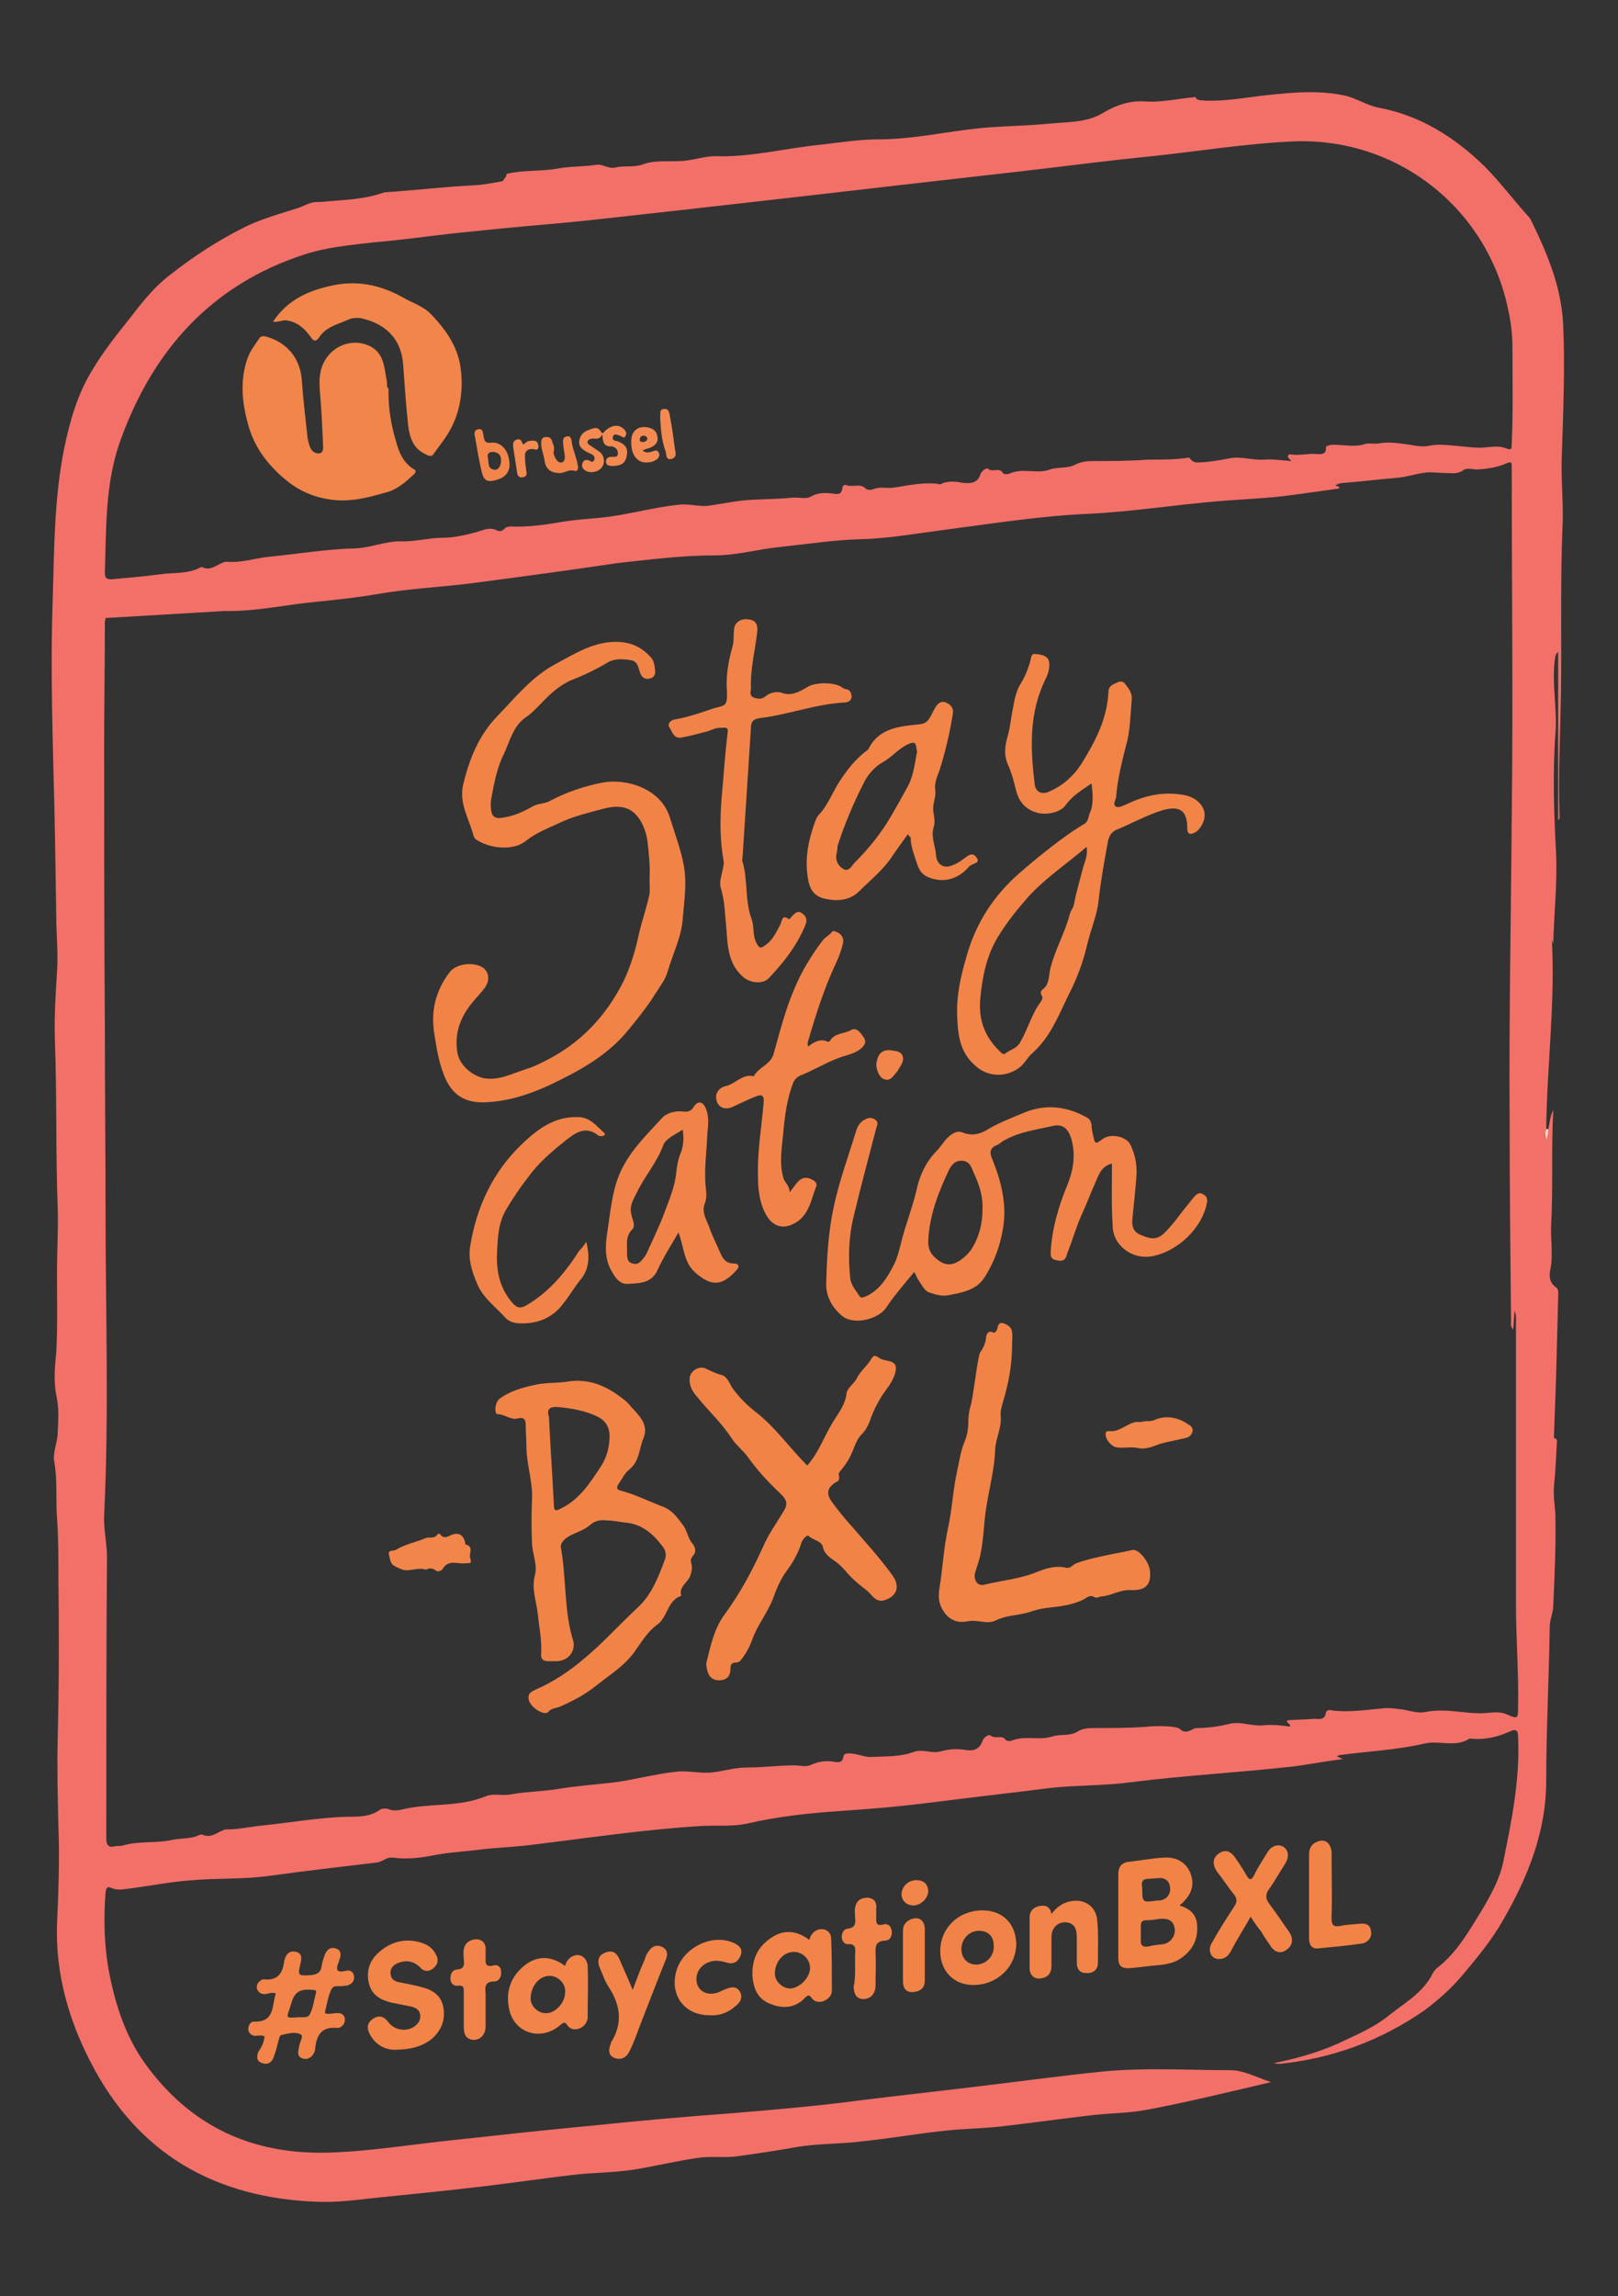 <?xml version="1.0" encoding="utf-8"?>
<!-- Generator: Adobe Illustrator 24.2.3, SVG Export Plug-In . SVG Version: 6.00 Build 0)  -->
<svg version="1.1" id="Layer_1" xmlns="http://www.w3.org/2000/svg" xmlns:xlink="http://www.w3.org/1999/xlink" x="0px" y="0px"
	 viewBox="0 0 229.9 326.2" style="enable-background:new 0 0 229.9 326.2;" xml:space="preserve">

<rect x="0" y="0" width="229.9" height="326.2" fill="#333333" stroke="none"/>

<title>Staycation BXL</title>
<style type="text/css">
	.st0{fill:#F37069;}
	.st1{fill:#F28449;}
	.st2{fill:#F28448;}
	.st3{fill:#F28347;}
	.st4{fill:#F2854A;}
	.st5{fill:#FAD2BD;}
	.st6{fill:#F28348;}
	.st7{fill:#F28549;}
	.st8{fill:#F38A51;}
	.st9{fill:#FEFEFD;}
</style>
<g>
	<path class="st0" d="M72,24.7c2.5-0.6,5-0.3,7.5-0.8c1.8-0.3,3.5-0.2,5.3-0.5c0.8-0.1,1.6,0.6,2.6,0.4c1.2-0.3,2.6,0,3.8-0.4
		c2.1-0.8,4.3-0.3,6.4-0.6c1.5-0.2,3-0.7,4.4-0.6c4.8,0.1,9.5-1.1,14.2-1.6c2.9-0.3,5.7-0.8,8.6-0.8c4.9,0,9.6-1.1,14.5-1.6
		c3.1-0.3,6.3-0.3,9.4-0.6c2.8-0.3,5.7-0.1,8.1-1.6c1.8-1.1,3.8-1.7,5.7-1.6c2.5,0.2,4.9-0.4,7.3-0.6l0,0c0.4,0.6,1,0.4,1.5,0.5
		c3,0.1,6-0.5,8.9-0.8c3.7-0.4,7.3-0.7,11,0.1c1.6,0.4,3.1,1.4,4.7,1.7c5.9,1.1,10.8,4.2,15,8.3c2.3,2.3,4.2,4.9,6.4,7.3
		c0.1,0.1,0.1,0.2,0.2,0.3c2.3,4.7,4.3,9.4,4.6,14.7c0.3,6.4,0,12.8-0.2,19.3c-0.1,3.3,0.3,6.7,0.1,10c-0.3,7.7-0.1,15.3-0.2,23
		c-0.1,6-0.4,11.9-0.2,17.9c0,0.1,0,0.3-0.2,0.4c0-7.9,0-15.8,0-23.9c-0.5,0.4-0.4,0.9-0.5,1.3c-0.4,3.5,0.4,6.9,0.1,10.4
		c-0.4,5.6-0.2,11.3,0.1,16.9c0.2,4.3-0.3,8.6-0.4,12.9c0,0,0,0,0,0c-0.1-0.2-0.1-0.4-0.2-0.6c0.5,9-0.7,17.9-0.8,26.9
		c-0.3,0.6-0.2,1.1,0,1.7c0.1-0.6,0.4-1.1,0.3-1.7c0.2-0.8,0.2-1.7,0.7-2.7c-0.3,5.6,0,10.9-0.3,16.3c-0.1,2.1,0.3,4.2-0.1,6.3
		c-0.2,0.9-0.2,1.9,0.8,2.6c0.4,0.2,0.3,0.9,0.3,1.4c-0.1,3.8-0.2,7.6-0.3,11.4c-0.1,2.8-0.2,5.5-0.3,8.3c0,0.1,0,0.3,0,0.3
		c0.6,0.1,0.4,0.6,0.4,0.9c-0.1,2-0.2,4-0.4,6c-0.1,1.3,0.1,2.5,0.2,3.8c0.1,4.4-0.1,8.7-0.3,13.1c0,1-0.5,2-0.5,3
		c-0.1,7.3-0.5,14.6-0.5,21.9c0,7.2-2.6,13.7-6.2,19.9c-1.6,2.8-3.6,5.2-5.7,7.7c-1.6,1.9-3.4,3.5-5.4,5c-6.2,4.3-13,6.8-20.5,7.6
		c-0.3,0-0.6,0-0.9-0.1c3.5-0.7,7-1.7,10.2-3.3c2-0.9,4.1-1.9,5.8-3.2c2.3-1.9,5.2-3.4,6.6-6.3c0.2-0.3,0.4-0.6,0.7-0.8
		c2.8-2.2,4.5-5.3,6.3-8.2c1.3-2.2,2.5-4.4,3-6.8c1.2-5.9,2.4-11.8,2.1-17.8c0-1-0.4-1.1-1.2-0.7c-1.8,0.8-3.6,1.2-5.5,1
		c-0.1,0-0.2,0-0.2,0c-2,1.3-4.3,0.2-6.4,0.7c-3.9,0.9-7.9,1.1-11.8,1.6c-0.2,0-0.4,0.1-0.7,0.2c0.3,0.1,0.4,0.2,0.9,0.4
		c-2.4,0.3-4.5,0.7-6.6,1c-7.8,0.9-15.7,1.3-23.6,2.3c-3.7,0.5-7.6,0.4-11.3,0.8c-5.5,0.7-10.9,1.3-16.4,2c-4.6,0.6-9.2,1-13.8,1.3
		c-4.4,0.3-8.8,0.8-13.1,1.8c-2,0.4-4.1,0.2-6.2,0.3c-8.4,0.5-16.8,1.8-25.2,2.8c-2,0.2-4,0.3-5.9,0.5c-2.2,0.3-4.5,0.4-6.7,0.8
		c-2,0.4-4.1,0.7-6.2,0.4c-0.9-0.1-1.4,0.6-2.3,0.7c-5.1,0.6-10.2,1.2-15.3,1.9c-3.6,0.5-7.2,0.3-10.7,0.6c-3.1,0.2-6.1,0.8-9.1,1.2
		c-0.9,0.1-1.7,0.3-2.6-0.1c-0.6-0.3-0.7,0.1-0.8,0.6c-0.3,4-0.2,7.9,0.6,11.9c0.9,4.4,2.3,8.6,4.9,12.3
		c6.5,9.1,15.4,13.2,26.5,12.8c5.9-0.2,11.8-1.2,17.7-1.8c6.4-0.7,12.8-1.4,19.2-2c6.7-0.7,13.5-1.3,20.3-1.8c6-0.5,11.9-1,17.9-1.8
		c5.6-0.7,11.2-1.3,16.9-2c5.9-0.7,11.7-1.5,17.6-2.1c6.1-0.6,12.1-0.2,18.2-0.2c1.9,0,3.7,1,5.8,1.7c-6,1.4-11.7,2.8-17.5,3.9
		c-2.6,0.5-5.3,0.5-8,0.8c-4.3,0.5-8.6,1.1-12.9,1.6c-2.6,0.3-5.3,0.3-7.9,0.6c-3.9,0.4-7.8,1.1-11.7,1.5c-3.1,0.4-6.2,0.3-9.3,0.8
		c-2.7,0.5-5.5,0.9-8.3,1.3c-1.8,0.3-3.6,0-5.4,0.2c-3,0.4-5.9,1.1-8.8,1.6c-3.2,0.6-6.4,0.5-9.6,0.9c-4.2,0.5-8.3,1.1-12.5,1.6
		c-5,0.6-10,1.1-15,1.6c-2.8,0.3-5.6,0.7-8.5,0.6c-14.6-0.5-25.7-6.8-32.4-20c-3.1-6-4.9-12.5-4.7-19.3c0.2-4.7,0.4-9.3,0.2-14
		c-0.1-4.2-0.2-8.4-0.1-12.6c0.2-7.7,0.2-15.5,0.1-23.2c0-2.7,0-5.4-0.2-8.1c-0.2-2.7,0.1-5.3-0.4-8c-0.2-1.4,0.5-2.7,0.5-4.1
		c0.1-1.8,0.2-3.5-0.2-5.3c-0.4-2-0.2-4.1,0-6.1c0.2-3.8,0.1-7.7,0.1-11.5c0-3,0.2-6.1,0.1-9.1c-0.3-7.9-0.1-15.9-0.4-23.8
		c-0.1-3.2,0.1-6.4,0.3-9.6c0.2-2.6-0.1-5.2-0.1-7.8c-0.1-6.9-0.2-13.8-0.4-20.7c-0.2-8.2-0.4-16.4-0.1-24.6
		C7.7,78,7.7,70.8,9.1,63.8c0.8-3.9,1.9-7.8,4-11.2c1.6-2.7,3.6-5.2,5.6-7.7c1.6-2.1,3.3-4.2,5.4-5.8c3.3-2.6,6.8-4.9,10.6-6.8
		c2.4-1.2,5-1.9,7.5-2.7c1-0.3,1.8-0.9,2.8-0.9l0,0c0.3,0,0.3,0,0.5,0l0,0c3-0.3,6-0.3,8.9-1.3c0.2-0.1,0.4-0.1,0.6-0.1
		c4.3-0.3,8.5-0.8,12.8-1c1.1-0.1,2.2-0.3,3.3-0.5c0.3,0,0.5-0.2,0.6-0.5C72,25.1,71.9,24.9,72,24.7z M169,65c0,0,0.2,0.5,0.9,0.7
		c1.7,0,3.3-0.3,4.9-0.6c1.5-0.3,3.1,0.3,4.8,0.2c1.2-0.1,2.5,0.1,3.9,0.2c-0.3-0.3-0.6-0.6-0.5-0.7c0.1-0.4,0.5-0.2,0.8-0.2
		c1.1,0.1,2.1-0.2,3.2-0.1c0.5,0,1.5,0.2,1.4-0.9c0-0.3,0.4-0.3,0.7-0.4c1.6-0.1,3.2,0.4,4.8-0.1c0.6-0.2,1.3,0,2-0.1
		c1.5-0.3,3,0,4.5,0.2c1,0.2,1.9,0.3,2.8,0.1c1.1-0.2,2.2-0.1,3.3,0c1.3,0.1,2.5,0.3,3.8,0.3c1.2,0,2.5-0.4,3.7,0.1
		c0.8,0.3,0.8,0,0.8-0.6c0.2-4.6,0.1-9.1,0.1-13.7c0-1.8-0.2-3.6-0.6-5.4c-3-14.5-15.9-24.6-30.7-23.9c-6.7,0.3-13.3,1.4-20,2.1
		c-6.1,0.6-12.1,1.4-18.2,2.1c-5.3,0.6-10.5,1.2-15.8,1.8c-6.1,0.7-12.2,1.4-18.3,2.1c-5.3,0.6-10.6,1.2-15.9,1.8
		c-5.6,0.6-11.2,1.3-16.9,1.8c-4.8,0.4-9.7,0.9-14.5,1.4c-3.5,0.4-7,0.9-10.6,1.2c-3.5,0.4-7,0.7-10.3,1.8
		C30,40.5,21.7,49.8,17.1,62.6c-2.2,6.1-2,12.6-2.2,18.9c0,0.7,0.4,0.8,0.9,0.8c2.3-0.2,4.6-0.4,6.9-0.7c1.9-0.3,4,0,5.8-1
		c0.1-0.1,0.3,0,0.3,0c0.8,0.4,1.5,0,2.1-0.3c0.4-0.2,0.9-0.5,1.3-0.5c2.1,0.2,4-0.5,6-0.7c4.1-0.4,8.2-1.1,12.4-1.2
		c2.1-0.1,4.1-1,6.3-1c2,0.1,4-0.5,6-0.5c1.7,0,3.2-0.4,4.8-0.8c1-0.3,1.9-0.8,3-0.2c0.2,0.1,0.6,0.1,0.9-0.2
		c0.2-0.3,0.6-0.4,0.9-0.4c2.3,0.1,4.7-0.2,7-0.6c2.8-0.5,5.6-0.5,8.4-1c2.9-0.5,5.7-1.2,8.6-1.5c1.5-0.2,3,0.4,4.5,0.1
		c2-0.3,3.9-0.7,5.9-0.8c1.9-0.1,3.8-0.1,5.7-0.3c0.9-0.1,1.9,0.3,2.7-0.2c0.9-0.5,1.9-0.5,2.9-0.4c0.7,0.1,1.4,0.3,1.5-0.8
		c0-0.3,0.4-0.5,0.5-0.4c0.9,0.4,2-0.3,2.8,0.5c0.3,0.3,0.8,0.2,1.1,0.1c0.9-0.4,1.8-0.1,2.7-0.2c2.2-0.3,4.5-0.9,6.8-0.5
		c0.1,0,0.2,0,0.2-0.1c1-0.4,2-0.3,3-0.1c1,0.1,2.1,0.1,2.5-1.2c0.2-0.6,1-1,1.1-0.8c0.6,0.6,1.6-0.3,2.1,0.6
		c0.1,0.2,0.7,0.2,0.9,0.1c1.9-0.9,3.9,0.1,5.8-0.6c1.2-0.4,2.5-0.1,3.6-0.7c0.8-0.4,1.7-0.5,2.4-0.5c2.6,0,5.2,0,7.9-0.2
		C165.3,65.3,167.2,65.3,169,65 M15,87.8c0,0.2-0.1,0.4-0.1,0.6c0,5.8-0.1,11.5-0.1,17.3c0,13.5,0,26.9,0.1,40.4
		c0,8.7,0.1,17.5,0.1,26.2c0,14.3,0.5,28.6-0.2,42.9c-0.1,2,0.4,4,0.4,6c-0.1,13.3-0.1,26.7-0.1,40c0,1,0.4,1.3,1.2,1.1
		c0.4-0.1,0.7,0,1.1-0.1c2.3-0.7,4.7-0.3,7-0.8c1.3-0.3,2.7-0.1,3.9-0.7c0.2-0.1,0.4-0.1,0.6,0c0.8,0.3,1.4,0,2-0.3
		c0.4-0.2,0.9-0.5,1.3-0.5c1.5,0,3-0.3,4.5-0.5c4.2-0.4,8.5-1.2,12.7-1.3c1.6,0,3.2,0,4.6-1c0.3-0.2,0.8-0.2,1.2-0.1
		c0.6,0.3,1.2,0.2,1.8,0.1c3.9-1,8.1-0.3,12-1.9c1.2-0.5,2.4,0,3.7-0.3c2.3-0.4,4.7-0.4,6.9-0.8c2.6-0.4,5.2-0.6,7.8-0.9
		c2.9-0.4,5.8-1.2,8.7-1.5c1.7-0.2,3.4,0.3,5.1,0.1c1.7-0.2,3.2-0.7,5-0.7c2.2,0,4.4-0.3,6.7-0.3c0.8,0,1.6,0.3,2.4-0.1
		c1.1-0.5,2.2-0.6,3.3-0.4c0.5,0.1,1.1,0.1,1.2-0.6c0.1-0.6,0.4-0.6,0.9-0.6c1.1,0,2.2,0.6,3.2,0.5c2-0.1,4,0,5.9-0.7
		c1.3-0.5,2.6,0.3,3.9-0.1c1.1-0.3,2.2-0.4,3.4-0.2c1.1,0.2,2.1,0,2.5-1.3c0.2-0.5,0.9-1,1.2-0.7c0.7,0.5,1.6-0.2,2.1,0.6
		c0.1,0.1,0.6,0.2,0.8,0.1c1.9-0.8,3.9,0,5.8-0.6c1.2-0.4,2.5,0,3.6-0.7c0.8-0.5,1.7-0.5,2.4-0.5c2.5,0,5.1,0,7.6-0.2
		c2-0.2-2,0.3,0,0c0.5-0.1,4.3-0.2,4.6,0.4c-0.7,0,0,0,0,0c0.9,0.7,1.5,0,2.2-0.2c1.6,0,3.2-0.2,4.8-0.6c1.6-0.4,3.2,0.4,4.9,0.2
		c1.2-0.1,2.5,0,3.7,0.2c0.1-0.5-0.6-0.5-0.4-0.9c1.2-0.1,2.4-0.1,3.6-0.2c0.7-0.1,1.7,0.4,1.9-0.9c0.1-0.4,0.6-0.4,0.9-0.3
		c2.4,0.3,4.8-0.1,7.2-0.3c0.7-0.1,1.5,0,2.3,0.1c1.3,0.1,2.5,0.7,3.8,0.4c1.6-0.3,3.2-0.2,4.9,0c0.9,0.1,1.9,0.2,2.8,0.2
		c1.3,0,2.7-0.4,3.9,0.2c1.4,0.6,1.5,0.6,1.5-1c0.1-5-0.3-9.9-0.3-14.8c0-13.3,0-26.5,0-39.8c0-0.5,0.1-1.1-0.2-1.8
		c-0.1,1-0.1,1.8-0.2,2.7c-0.4-0.5-0.3-0.8-0.3-1.2c-0.1-9.7-0.2-19.5-0.2-29.2c-0.1-14.2,0.2-28.4,0.3-42.7c0.2-16.3,0-32.6,0-48.9
		c0-0.2,0-0.4,0-0.6c0-0.5,0-0.8-0.7-0.5c-1.3,0.6-2.7,0.8-4.2,0.9c-0.7,0-1.4-0.3-2,0.1c-0.8,0.6-1.6,0.4-2.5,0.4
		c-0.8,0-1.6-0.1-2.4-0.1c-1.6,0.1-3.1,0.7-4.7,0.8c-2.4,0.2-4.8,0.5-7.3,0.7c-0.4,0-0.8,0.1-1.2,0.3c0,0.3,0.5,0,0.5,0.5
		c-2.2,0.3-4.3,0.6-6.5,0.9c-3.5,0.5-7.1,0.6-10.6,0.9c-6.2,0.5-12.3,1.5-18.6,1.8c-6.9,0.3-13.7,1.4-20.6,2.3
		c-3.9,0.5-7.7,1.2-11.6,1.3c-3.9,0.1-7.7,0.7-11.5,1.1c-3.1,0.3-6.2,1.2-9.3,1.2c-4.7,0-9.3,0.6-13.9,1.1
		C81,81,74.3,81.9,67.5,82.8c-4.6,0.6-9.3,0.8-13.9,1.6c-2.9,0.5-5.8,0.8-8.7,1.1c-4.3,0.4-8.6,1.4-13,1.3"/>
	<path class="st1" d="M37.6,289.3c-0.4-0.2-0.8-0.1-1.1-0.1c-0.6,0.1-1-0.2-1.2-0.7c-0.1-0.6,0.2-1.3,0.8-1.3c3,0.1,2.5-2.3,3.1-4
		c-0.6-0.2-1,0-1.5,0.1c-0.6,0-1-0.2-1.2-0.8c-0.1-0.7,0.3-1,0.8-1.3c0.1,0,0.2,0,0.2,0c2,0.2,2.7-0.9,2.9-2.7
		c0-0.1,0.1-0.2,0.1-0.3c0.3-0.8,0.8-1.1,1.6-0.9c0.8,0.2,0.8,0.9,0.6,1.6c-0.4,1.8-0.4,1.8,1.5,1.7c0.9-0.1,1.4-0.4,1.5-1.3
		c0.1-0.6,0.3-1.2,0.5-1.7c0.3-0.7,0.8-1,1.5-0.8c0.7,0.2,0.8,0.8,0.6,1.4c-0.1,0.2-0.1,0.4-0.2,0.6c-0.4,1-0.3,1.5,1,1.2
		c0.6-0.2,1.1,0.1,1.2,0.7c0.1,0.6-0.2,1.1-0.8,1.3c-0.1,0.1-0.3,0.1-0.5,0.1c-0.6,0.2-1.6-0.2-1.9,0.5c-0.5,1-0.6,2-0.9,3.1
		c-0.1,0.3,0.1,0.4,0.4,0.4c0.4,0,0.8-0.1,1.2-0.1c0.6-0.1,1.2,0.2,1.2,0.9c0,0.6-0.3,1-0.9,1.2c-0.1,0-0.2,0-0.2,0
		c-2.1-0.2-2.9,0.9-3.1,2.8c0,0.4-0.2,0.9-0.5,1.2c-0.4,0.4-0.9,0.5-1.4,0.3c-0.5-0.2-0.6-0.6-0.5-1.1c0-0.2,0.1-0.4,0.1-0.6
		c0.1-0.6,0.7-1.5,0.2-1.7c-0.8-0.4-1.8-0.1-2.7,0.1c-0.3,0.1-0.3,0.4-0.4,0.7c-0.2,0.8-0.4,1.6-0.7,2.4c-0.2,0.7-0.8,1.2-1.6,0.9
		c-0.8-0.2-0.9-0.8-0.6-1.6C37.3,290.7,37.5,290,37.6,289.3z M42.2,286.6c0.5-0.1,1.5,0.2,1.8-0.4c0.5-0.9,0.6-2,0.9-3.1
		c0.1-0.3-0.1-0.4-0.4-0.4c-2-0.2-2.7,0.3-3.2,2.2c-0.1,0.2-0.1,0.4-0.2,0.6C40.7,286.7,40.7,286.7,42.2,286.6z"/>
	<path class="st2" d="M56,291.2c-1,0-2.5-0.5-3.4-2.1c-0.5-0.9-0.5-1.7,0.4-2.3c0.9-0.6,1.6-0.3,2.2,0.5c0.9,1.2,2.7,1.4,3.8,0.5
		c0.5-0.4,0.8-0.9,0.7-1.6c-0.1-0.7-0.6-0.9-1.1-1.1c-1-0.2-2-0.4-3-0.6c-1.6-0.4-2.8-1.1-3.2-2.8c-0.4-1.8,0.2-3.3,1.5-4.4
		c1.7-1.5,3.8-2,6-1.3c0.9,0.3,1.6,0.8,2,1.6c0.5,0.8,0.3,1.5-0.3,2c-0.6,0.5-1.3,0.6-1.9-0.1c-0.9-0.9-2-1.1-3.2-0.6
		c-0.7,0.3-1.1,0.8-1,1.6c0.1,0.7,0.6,1,1.2,1.1c1,0.2,2.1,0.4,3.2,0.7c1.6,0.4,2.8,1.2,3.1,2.9c0.3,1.8-0.3,3.3-1.7,4.5
		C60,290.7,58.4,291.2,56,291.2z"/>
	<path class="st2" d="M177.7,272.3c-1,1.8-2,3.3-2.8,4.9c-0.4,0.7-0.9,1.1-1.6,1.1c-1.2,0.1-1.8-1.2-1.1-2.3c1-1.8,2.1-3.5,3.2-5.2
		c0.4-0.6,0.4-1.1-0.1-1.7c-0.8-1-1.5-2.1-2.3-3.1c-0.8-1.1-0.7-2.1,0.2-2.7c0.9-0.6,1.7-0.4,2.5,0.9c0.5,0.7,1,1.5,1.4,2.2
		c0.4,0.7,0.7,0.8,1.1,0c0.5-1.1,1.2-2.1,1.8-3.1c0.6-1.1,1.6-1.4,2.4-0.9c0.7,0.5,0.8,1.4,0.2,2.4c-0.8,1.2-1.5,2.5-2.3,3.6
		c-0.5,0.7-0.5,1.3,0,2c1,1.3,1.9,2.7,2.9,4.1c0.6,0.9,0.5,1.9-0.4,2.5c-0.8,0.6-1.7,0.4-2.3-0.6c-0.5-0.7-0.9-1.3-1.3-2
		C178.7,273.8,178.2,273.1,177.7,272.3z"/>
	<path class="st1" d="M81.2,278c-0.5,0.3-0.8,0.8-0.9,1.3c-2.1-1.6-4.3-1.5-6.2,0.3c-1.6,1.5-2.2,3.4-1.8,5.6
		c0.6,3.6,4.5,4.9,7.3,2.5c0.4-0.3,0.6-0.6,1,0c0.4,0.6,1,0.7,1.7,0.5c0.7-0.3,1.1-0.8,1.2-1.5c0-2.5,0.1-5,0-7.5
		C83.3,277.9,82.2,277.4,81.2,278z M77.5,286c-1.1,0-2.2-1.1-2.1-2.2c0.1-1.8,1.3-3.1,2.7-3.1c1.2,0,2.3,1.1,2.2,2.3
		C80.3,284.6,78.8,286.1,77.5,286z"/>
	<path class="st1" d="M89.9,282.7c0.6-1.6,1.1-3,1.7-4.3c0.1-0.4,0.3-0.8,0.5-1.1c0.5-0.8,1.2-1.1,2-0.7c0.8,0.4,0.8,1.1,0.5,1.8
		c-1.3,3.2-2.5,6.4-3.8,9.7c-0.4,1.1-0.8,2.2-1.3,3.2c-0.4,0.9-1.1,1.4-2.1,1.1c-1.1-0.4-0.9-1.3-0.6-2.1c0,0,0-0.1,0-0.1
		c1.7-2.7,1.4-5.3-0.3-7.9c-0.6-0.9-0.9-1.9-1.3-2.8c-0.4-1-0.1-1.8,0.8-2.1c1-0.4,1.6,0,2,0.9C88.6,279.7,89.2,281,89.9,282.7z"/>
	<path class="st1" d="M149.4,271.9c0.7-0.9,1.4-1.4,2.3-1.7c2.1-0.6,4,0.4,4.2,2.6c0.2,2,0.1,4.1,0.1,6.1c0,1-0.8,1.5-1.7,1.4
		c-0.9,0-1.3-0.6-1.3-1.5c0-1.2,0-2.4,0-3.6c0-1.4-0.5-2-1.5-2.1c-1.2-0.1-2.1,0.8-2.1,2.1c0,1.4,0,2.7,0,4.1c0,0.9-0.4,1.5-1.2,1.7
		c-1,0.3-1.8-0.2-1.9-1.2c0-2.5,0-5,0-7.4c0-0.9,0.5-1.4,1.3-1.6C148.5,270.6,149.2,270.8,149.4,271.9z"/>
	<path class="st3" d="M186,269.2c0-1.9,0-3.8,0-5.7c0-1,0.4-1.6,1.3-1.9c1-0.4,1.8,0.3,1.9,1.5c0,3.1,0.1,6.2,0,9.3
		c0,1.1,0.2,1.4,1.3,1.2c0.9-0.2,1.8-0.2,2.7-0.3c0.8-0.1,1.5,0.1,1.6,1c0.2,0.9-0.4,1.6-1.2,1.8c-2.1,0.3-4.2,0.5-6.3,0.7
		c-1,0.1-1.3-0.6-1.3-1.5C186,273.2,186,271.2,186,269.2z"/>
	<path class="st2" d="M100.8,286.3c-3.7,0-5.8-3.1-4.6-6.6c1.1-3.1,5-5,8-3.7c0.9,0.4,1.4,0.9,1,1.9c-0.4,0.9-1.1,1.2-2,0.9
		c-1-0.3-2-0.4-3,0.2c-1.1,0.7-1.5,1.9-1.1,3c0.4,1,1.5,1.5,2.8,1.1c0.4-0.1,0.8-0.4,1.2-0.5c0.7-0.3,1.5-0.5,2,0.3
		c0.5,0.8,0.1,1.6-0.6,2.1C103.5,285.9,102.3,286.4,100.8,286.3z"/>
	<path class="st1" d="M67.6,275.5c0.8,0,1.3,0.4,1.4,1.2c0,0.4,0,0.8,0,1.2c0,0.8-0.2,1.7,1.2,1.3c0.6-0.1,1,0.3,1,0.9
		c0.1,0.7-0.3,1.4-1,1.4c-1.3,0-1.3,0.8-1.2,1.7c0,1.6,0,3.1,0,4.7c0,1.1-0.7,1.9-1.7,1.9c-1.2-0.1-1.4-0.9-1.4-1.9
		c0-1.6,0-3.3,0-4.9c0-0.6,0-1-0.8-0.9c-0.7,0.1-1.1-0.4-1.1-1c0-0.7,0.3-1.3,1-1.3c0.9-0.1,1-0.6,0.9-1.3c0-0.5-0.1-1,0-1.6
		C66.1,276,66.7,275.6,67.6,275.5z"/>
	<path class="st1" d="M121.5,279.7c0-0.6,0-1.3,0-1.9c0-0.8,0.3-1.7-1.1-1.6c-0.4,0-0.7-0.4-0.8-0.9c0-0.6,0.2-1.2,0.8-1.3
		c1.1-0.1,1.2-0.7,1.1-1.6c0-0.5-0.1-1,0-1.4c0.2-1,0.8-1.4,1.8-1.4c1,0.1,1.3,0.7,1.2,1.6c0,0.4,0,0.7,0,1.1c0,0.7-0.1,1.4,1,1.1
		c0.6-0.2,1.1,0.2,1.2,0.9c0.1,0.7-0.2,1.4-1,1.4c-1.3,0.1-1.3,0.8-1.3,1.7c0.1,1.6,0,3.1,0,4.7c0,1.1-0.7,1.9-1.7,1.9
		c-0.9,0-1.4-0.6-1.4-1.8C121.5,281.3,121.5,280.5,121.5,279.7z"/>
	<path class="st3" d="M131.4,277.7c0,1.2,0,2.5,0,3.7c0,1-0.6,1.5-1.6,1.6c-1,0.1-1.5-0.5-1.5-1.5c0-2.4,0-4.8,0-7.2
		c0-0.8,0.4-1.4,1.3-1.7c1-0.3,1.7,0.2,1.8,1.3C131.4,275.2,131.4,276.4,131.4,277.7z"/>
	<path class="st4" d="M129.8,270.7c-1,0-1.7-0.7-1.7-1.6c0-1.1,1-2,2.1-2c1,0,1.6,0.5,1.7,1.5C131.9,269.7,130.8,270.7,129.8,270.7z
		"/>
	<path class="st5" d="M220,160.4c0.1,0.6-0.2,1.1-0.3,1.7c-0.1-0.6-0.3-1.1,0-1.7C219.8,160.4,219.9,160.4,220,160.4z"/>
	<path class="st0" d="M169.7,13.9c0-0.1,0.1-0.1,0.1-0.2c0,0,0,0.1,0.1,0.1C169.9,13.9,169.8,13.9,169.7,13.9
		C169.7,13.9,169.7,13.9,169.7,13.9z"/>
	<path class="st3" d="M167.6,270.7c1.8-1.5,2.2-3,1.5-4.7c-0.6-1.4-1.9-2.2-3.7-2.1c-1.7,0.1-3.3,0.4-5,0.6c-1,0.1-1.5,0.7-1.5,1.7
		c0,4,0,8,0,12c0,1.1,0.5,1.5,1.7,1.4c1.3-0.1,2.5-0.3,3.8-0.4c1.2-0.1,2.4-0.3,3.4-1c1.6-1.1,2.4-2.6,2.3-4.5
		C170.1,272.1,169.2,271.2,167.6,270.7z M163.4,266.9c0.5,0,0.9-0.1,1.6-0.1c0.5,0.1,1,0.3,1.2,1c0.2,0.8,0,1.6-0.8,2
		c-0.3,0.2-0.7,0.2-1,0.2c-2.1,0.3-2.1,0.3-2.1-1.8C162.1,267.2,162.4,266.9,163.4,266.9z M165.3,276.2c-0.7,0.1-1.3,0.1-2,0.3
		c-0.9,0.2-1.3-0.1-1.2-1c0-0.2,0-0.5,0-0.7c0-0.4,0-0.8,0-1.2c0-0.6,0.2-0.8,0.8-0.8c0.6,0,1.3-0.1,1.9-0.2
		c1.3-0.1,1.9,0.3,2.1,1.3C167.1,274.9,166.4,276,165.3,276.2z"/>
	<path class="st1" d="M118.1,275.4c0-1.1-1.2-1.7-2.2-1.1c-0.5,0.3-0.8,0.8-0.9,1.3c-2.1-1.6-4.2-1.5-6.2,0.3
		c-1.4,1.2-1.9,2.8-1.9,4.6c0.1,1.9,0.7,3.5,2.6,4.2c1.7,0.7,3.5,0.6,4.9-0.9c0.4-0.4,0.6-0.4,0.9,0c0.4,0.6,1,0.7,1.7,0.5
		c0.7-0.3,1.2-0.8,1.2-1.5C118.2,280.5,118.2,277.9,118.1,275.4z M112.3,282.5c-1.1,0-2.2-1-2.2-2.1c0-1.7,1.2-3.1,2.7-3.1
		c1.2,0,2.3,1,2.3,2.3C115.1,280.9,113.7,282.4,112.3,282.5z"/>
	<path class="st6" d="M139.6,271.4c-3.4,0-6,2.5-6,5.8c0,2.8,1.9,4.8,4.7,4.8c3.4,0,6.1-2.6,6.1-5.9
		C144.3,273.3,142.5,271.4,139.6,271.4z M138.7,279.1c-1.2,0-2.1-0.9-2.1-2.2c0-1.4,1.1-2.6,2.5-2.6c1.3,0,2.1,0.8,2.1,2.1
		C141.3,277.9,140.1,279.1,138.7,279.1z"/>
	<path class="st3" d="M92.3,124.8c0.1-1.7-0.1-3.5-0.3-5.3c-0.2-1.4-0.8-3.1-2-4.1c-1.2-1-2.8-0.9-4.3-0.5c-2.2,0.6-4.4,1.1-6.4,2.1
		c-1.5,0.7-3.1,1.3-4.5,2.4c-1.9,1.6-5.3,1.1-7.1-0.1c-0.2-0.1-0.3-0.3-0.4-0.5c-0.6-2.4-2.1-4.6-1.5-7.3c0.9-3.7,2.2-7,4.9-9.8
		c2.6-2.7,4.9-5.6,8.3-7.4c2.8-1.5,5.6-3.3,9-3.1c1.8,0.1,3.2,0.8,4.4,2.1c0.6,0.6,0.6,1.3,0.7,2.1c0,0.6-0.3,0.9-0.8,1
		c-0.5,0.1-0.9,0-1.2-0.5c0-0.1-0.1-0.1-0.1-0.2c-0.3-0.7-0.3-1.7-1.3-1.9c-1.2-0.2-2.4-0.3-3.5,0.4c-1.7,1-3.4,1.8-5.2,2.5
		c-1.3,0.6-2.5,1.6-3.5,2.6c-0.8,0.8-1.7,1.8-2.5,2.4c-2.1,1.3-2.5,3.5-3.4,5.4c-1,2-1.4,4.2-1.8,6.4c-0.1,0.5-0.1,1.1,0,1.7
		c0.1,0.8,0.6,1.1,1.4,1c1.7-0.2,3.2-0.9,4.6-1.7c0.8-0.4,1.7-0.3,2.5-0.8c2.3-1.2,4.7-2,7.2-2.5c3.6-0.7,8.5,0.9,9.7,5
		c0.7,2.3,1.6,4.6,2,7c0.4,2.5,0,4.9-0.2,7.4c-0.2,2.6-1.4,4.9-2.1,7.3c-0.3,1.2-1.1,2.2-1.8,3.3c-1.1,1.8-2.5,3.5-3.8,5.1
		c-2.9,3.6-6.9,5.8-11.1,7.8c-3,1.4-6.1,2.4-9.4,2.5c-3.3,0.1-4.9-1.6-5.8-4.1c-0.7-1.8-1-3.8-1.3-5.7c-0.5-3.2,0.2-6.1,2.2-8.7
		c1-1.3,3.7-1.5,4.9-0.5c0.7,0.7,0.8,1.7,0.1,2.7c-0.5,0.7-1.1,1.3-1.6,1.9c-1.8,2.1-2.8,4.5-2.3,7.4c0.3,1.7,2.1,3.3,3.9,3.6
		c2.1,0.3,3.9-0.7,5.8-1.3c1-0.3,1.8-0.7,2.6-1.1c5.1-2.5,8.8-6.4,11.3-11.4c1-2.1,1.7-4.4,2.2-6.8c0.4-1.7,1-3.4,1.4-5.2
		C92.4,126.8,92.3,125.9,92.3,124.8z"/>
	<path class="st6" d="M158,165.3c-1.6,0.4-1.9,1.7-2.4,2.8c-0.6,1.3-1.1,2.7-1.7,4c-0.9,1.9-1.4,3.8-2.2,5.8
		c-0.2,0.5-0.2,1.3-1.2,1.2c-1-0.1-1.3-0.4-1.2-1.4c0.2-3.2,1.1-6.3,2.3-9.2c0.9-2.2,1.3-4.4,0.6-6.8c-0.5-1.5-1.3-2.1-2.8-1.7
		c-2.2,0.5-4.5,0.8-6.5,1.9c-0.5,0.2-0.8,0.6-1.3,0.8c-1,0.4-1,1.1-0.6,2c1.3,3.2,2.1,6.5,1.5,9.9c-0.4,2.4-1.2,4.6-2.5,6.7
		c-1.2,2-3.2,2.3-5.2,2.7c-1,0.2-1.9-0.1-2.8-0.4c-0.6-0.2-1-1-1.4-1.6c-0.3-0.4-0.4-0.8-0.7-1.3c-1.4,1.7-2.8,3.3-4,5.1
		c-1.2,1.7-4.7,2.5-6.3,1.1c-1.4-1.2-2.3-2.8-2.2-4.7c0.1-3.7,0.3-7.3,1.1-10.9c0.8-3.7,2.1-7.2,3.2-10.8c0.2-0.6,0.6-1.2,1.3-1.5
		c0.5-0.3,1-0.2,1.4,0.1c0.5,0.4,0.2,0.8,0.1,1.2c-1.1,4.2-2.2,8.3-3.2,12.5c-0.7,2.8-0.8,5.8-0.5,8.7c0.1,1.1,0.8,1.8,1.3,2.6
		c0.3,0.5,0.7,0.1,1.1,0c1.8-0.9,2.8-2.5,3.7-4.2c0.6-1.1,0.9-2.4,1.2-3.6c0.6-2.4,1.5-4.6,2.1-7.1c0.4-2,1.3-4.1,2.9-5.7
		c0.4-0.4,0.8-1,1.2-1.5c0.7-0.8,1.6-1.5,2.5-1.1c1.5,0.6,2.7,0.1,3.8-0.6c1.6-0.9,3.4-1.6,5.1-2.3c3-1.2,6-0.8,8.8,0.8
		c0.4,0.2,0.5,0.6,0.6,1c0,0.5,0.1,1,0.2,1.4c0.3,1.4,0.3,1.4,1.4,0.6c1.1-0.8,3.3-0.4,3.9,0.8c0.6,1.2,0.9,2.5,0.9,3.9
		c-0.1,2.2-0.4,4.4-0.6,6.7c-0.1,0.9,0.1,1.8,1.1,2.2c1.1,0.5,2.2,0.9,3.3-0.1c1.4-1.3,2.4-2.9,3.6-4.3c0.3-0.4,0.6-0.8,1-1.2
		c0.3-0.3,0.7-0.4,1.1-0.1c0.4,0.2,0.6,0.6,0.5,1.1c-0.6,3.6-4.2,7.1-8,7.7c-2.7,0.4-5.4-1.6-5.4-4.4
		C157.9,171.1,158,168.3,158,165.3z M139.6,171.8c0.1-1.9-0.5-3.6-1.3-5.3c-0.3-0.8-0.6-1.6-1.7-1.6c-1,0-1.5,0.7-1.9,1.6
		c-1.4,3-2.6,6.1-2.8,9.6c-0.1,1.4,0.4,2.2,1.5,3c1.1,0.8,2.1,0.6,3.1-0.1c0.7-0.5,1.3-1.1,1.7-1.8
		C139.2,175.5,139.6,173.7,139.6,171.8z"/>
	<path class="st2" d="M155.1,111.3c-1.3,0.9-2.7,1.7-3.7,3.1c-0.7,1-2.6,1.4-3.9,1.1c-1.9-0.5-2.8-1.7-3.2-3.5
		c-0.3-1.2-0.6-2.3-1.1-3.4c-0.6-1.4-0.4-2.7,0-4.1c0.3-1,0.4-2.1,0.6-3.2c0.3-1.4,0.4-2.9,1.3-4.3c0.5-0.8,1-2,1.3-3.1
		c0.1-0.4,0.1-1,0.6-1c1.5,0.1,2.1,0.5,2.1,1.5c0,0.7-0.2,1.4-0.5,2c-2.4,4.8-2.2,9.8-1.6,14.9c0.1,1.2,1,1.7,2.2,1.1
		c1.8-0.8,3.3-2.1,4.4-3.8c2-3.2,3.7-6.4,3.9-10.3c0-0.9,0.7-1.1,1.4-1.4c0.7-0.3,1,0.3,1.3,0.7c0.4,0.5,0.7,1.2,0.6,1.9
		c-0.2,2.2-0.2,4.4-0.8,6.4c-0.6,2.4-1.2,4.7-1.4,7.2c0,0.5-0.6,1.2,0,1.5c0.4,0.2,1.1-0.2,1.6-0.4c2.7-1.3,5.4-1.8,8.3-1.2
		c1.7,0.4,3,1.8,2.6,3.4c-0.2,0.7-0.7,1.7-1.6,2c-0.6,0.2-0.8-0.1-0.8-0.7c0-2.5-1-3.3-3.5-2.6c-2.3,0.7-4.4,1.9-6.6,2.8
		c-0.7,0.3-1.1,1-1.2,1.8c-0.5,2.7-1,5.5-1.3,8.2c-0.2,2.1-1.1,4.1-1.6,6.2c-0.6,2.6-1.5,5-2.7,7.3c-1.4,2.9-2.6,6-5.1,8.2
		c-0.7,0.6-1.1,1.5-1.9,2.1c-1.9,1.4-4.4,1.3-6.1-0.2c-2.3-1.9-2.6-4.4-2.7-7.2c-0.1-2.9,0.5-5.6,1.3-8.3c1.3-4.8,3.9-8.8,7.6-12
		c2.4-2.1,4.9-4.1,7.5-5.9c0.5-0.3,0.9-0.6,1.4-0.9c0.7-0.3,0.8-0.8,1-1.6C155.4,114.5,155.3,112.9,155.1,111.3c0,0,0.1-0.1,0.1-0.1
		C155.2,111.2,155.2,111.2,155.1,111.3C155.1,111.2,155.1,111.3,155.1,111.3z M154.4,120.3c-3,2.6-6.3,4.7-8.8,7.7
		c-1.4,1.6-2.7,3.3-3.8,5.1c-1.6,2.6-2.2,5.6-2.5,8.6c-0.3,3,0.5,5.4,2.6,7.5c0.2,0.2,0.6,0.7,0.9,0.5c0.7-0.6,1.7-0.7,2.2-1.7
		c1.1-1.9,1.6-4,2.9-5.7c0.2-0.3,0.3-0.6,0.1-0.9c-0.2-0.3-0.1-0.6,0.1-0.8c1-0.7,0.9-1.8,1.1-2.8c0.6-2.7,2.1-5.2,2.8-7.9
		c0.1-0.5,0.5-0.9,0.6-1.4c0.3-1.7,0.8-3.3,1.2-4.9C154,122.7,154.6,121.7,154.4,120.3z"/>
	<path class="st3" d="M79,236c-0.4,0-0.7,0-1.1,0c-0.8,0-1.1-0.4-1-1.1c0.1-1.9-0.3-3.8-0.5-5.7c-0.2-1.8-0.9-3.5-0.4-5.4
		c0.4-1.4-0.3-2.9-0.4-4.4c-0.1-2.1-0.1-4.3,0-6.5c0.1-2.5-0.8-4.9-0.8-7.4c0-1-0.1-2-0.1-3c0-0.8-0.2-1.2-1.1-1
		c-1,0.3-1.9-0.6-2.9-0.6c-0.5,0-0.4-1.7,0.3-2.2c1.5-1.1,3.3-1.6,5.2-2c1.5-0.3,2.9-0.2,4.3-0.4c3.4-0.6,6.1,0.8,8.6,2.9
		c0.3,0.3,0.5,0.6,0.8,0.9c1.1,1.2,2.3,2.4,1.5,4.3c-0.6,1.4-0.5,3.1-1.9,4.3c-0.7,0.5-1.1,1.4-1.6,2.1c-0.3,0.5-0.4,0.8,0.4,1
		c1.9,0.5,3.7,1.4,5.5,2.1c1.6,0.5,2.3,1.5,3.2,2.7c0.7,0.9,0.7,1.9,1.4,2.7c0.4,0.5,0.6,1.2,0,1.8c-0.2,0.3-0.3,0.5-0.2,0.9
		c0.2,0.6,0.1,1.2-0.1,1.8c-0.3,1-1.7,1.6-1.3,2.9c-2,0.7-1.9,3-3.4,4.1c-1.3,0.9-2.2,2.4-3.2,3.8c-1.4,2-3.5,3.3-5.4,4.8
		c-1.6,1.3-3.3,2.2-5.1,3c-0.6,0.3-1.3,0.2-1.8,0.8c-0.5,0.6-2.3-0.5-2.7-1.5c-0.4-1.2,0.4-1.4,1.2-1.8c3.6-1.6,6.6-4.1,9.4-6.8
		c1.7-1.7,3.4-3.4,5.1-5c1.8-1.8,2.7-4.2,3.6-6.6c0.2-0.5,0.1-1.1-0.2-1.6c-1.4-1.9-3-3.4-5.5-3.6c-0.9-0.1-1.7-0.3-2.6-0.3
		c-0.8-0.1-1.6,0-2.3,0.6c-1,0.9-2.2,1.1-3.3,1.8c-0.7,0.5-1,1-0.9,1.5c0.8,4.4,0.4,9,1.8,13.4C81.7,234.8,80.6,236,79,236z
		 M78,201.3c0.2,4.2,0.5,8.4,0.7,12.5c0,0.9,0.3,0.9,1,0.5c2.5-1.2,4-3.4,5.5-5.7c0.9-1.3,1.3-2.6,1.4-4.1c0.1-1.4-0.3-2.5-1.6-3.2
		c-1.8-0.9-3.7-1.2-5.6-1.4C78.2,199.8,77.6,200.1,78,201.3z"/>
	<path class="st3" d="M114.7,208.2c1.6-1.8,2.4-4.1,3.6-6.1c0.8-1.3,1.8-2.5,2-4.2c0.1-0.7,1-1.3,1.4-2c0.5-1.1,1.6-1.9,2.2-3
		c0.3-0.5,0.7-0.2,1,0c0.8,0.6,2.3,0.2,2.4,1.4c0,0.8-0.4,1.7-1,2.6c-1,1.3-1.9,2.8-2.5,4.4c-0.3,0.9-0.7,1.8-1.3,2.4
		c-0.9,0.9-1.1,2-1.6,3c-0.4,0.9-1,1.7-1.6,2.4c-0.2,0.3-0.1,0.4-0.1,0.6c0.1,0.4,0,0.7-0.3,0.8c-1.4,0.8-1.6,1.7-0.6,3
		c0.8,1.1,1.7,2.2,2.6,3.2c2,2.3,4.1,4.6,5.9,7.1c1.1,1.5,0.7,2.9-1,3.5c-1.4,0.5-1.9-0.8-2.7-1.4c-0.9-0.7-1.8-1.4-2.6-2.3
		c-0.6-0.7-1.2-1.4-2-1.9c-0.7-0.5-1.4-1-1.6-2c-0.2-0.8-1.4-0.9-2-1.5c-0.2-0.2-0.8,0.4-1,0.9c-0.4,1.4-1.2,2.8-2,3.9
		c-1,1.3-1.6,2.8-2.1,4.2c-0.8,2-2.2,3.7-2.9,5.7c-0.4,1.1-0.9,2-1.6,2.9c-0.2,0.3-0.5,0.4-0.8,0.4c-0.6,0-0.7,0.4-0.7,0.8
		c0,1-0.4,1.6-1.4,1.7c-1,0.1-1.7-0.4-1.9-1.4c-0.1-0.4-0.2-0.8-0.1-1.2c0.6-2.4,1.1-4.8,2.6-6.8c2.2-3,3.9-6.2,5.4-9.5
		c0.8-1.9,2-3.5,3-5.2c0.6-1,0.3-1.6-0.4-2.3c-1.8-1.7-3.4-3.4-4.8-5.4c-0.7-0.9-1.6-1.6-2.2-2.5c-1.4-2.2-3.3-3.9-4.9-5.9
		c-0.8-0.9-1.2-1.7-1.1-2.8c0.1-0.9,1.3-1.7,2.2-1.3c0.7,0.3,1.4,0.7,2.2,0.9c0.9,0.2,1.2,1.1,1.6,1.8c1,1.4,2.2,2.6,3.5,3.6
		C110.1,202.7,112.2,205.7,114.7,208.2z"/>
	<path class="st3" d="M143.8,191.2c0,2.7-0.5,5.4-1.3,8c-0.2,0.7-0.4,1.4-0.3,2.1c0.1,1.6-0.7,3-0.8,4.6c-0.1,3.1-1,6.1-1.4,9.2
		c-0.3,2.5-0.3,5.1-1.2,7.5c-0.1,0.3-0.2,0.7-0.3,1c-0.1,1.1,0.5,1.8,1.5,1.5c2.5-0.6,5-0.8,7.4-1.8c1.2-0.5,2.6-0.9,4-0.6
		c0.7,0.2,1-0.4,1.5-0.6c1.3-0.5,2.7-0.8,4.1-1.1c1.3-0.3,2.6-0.5,3.9-0.8c0.9-0.2,2.4,1.7,2.5,3c0.2,2-0.7,2.8-2.8,2.7
		c-1.4-0.1-2.7,0.8-4.1,0.9c-0.3,0-0.6,0.3-1,0.1c-0.5-0.3-0.9-0.1-1.3,0.2c-1.6,0.9-3.5,1.1-5.2,1.3c-1.1,0.1-2.1,0.4-3,0.7
		c-1.5,0.4-3.1,0.4-4.5,1.1c-1.2,0.6-2.5-0.1-3.8,0.1c-0.6,0.1-1.2,0.2-1.9,0c-0.8-0.3-1.3-0.7-1.8-1.5c-1-1.6-0.5-3-0.3-4.6
		c0.3-2.4,0.5-4.8,1-7.1c0.6-2.7,0.7-5.5,1.3-8.1c0.3-1.4,0.5-2.9,1.1-4.3c0.4-1,0.5-2,0.5-3c0-0.8,0.2-1.6,0.4-2.3
		c0.4-2,0.6-4.1,1-6.2c0.1-0.4,0.1-0.8,0.3-1.1c0.4-0.6,0.7-1.2,0.8-2c0-0.3,0.2-1.2,1-0.8c0.3,0.1,0.5-0.2,0.6-0.5
		c0.1-0.5,0.2-1,0.9-0.8c0.6,0.2,1.2,0.6,1.2,1.3C143.9,190,143.8,190.6,143.8,191.2z"/>
	<path class="st6" d="M103.3,98.4c-0.2-2.4,0.2-4.5,0.8-6.6c0.2-0.7,0.1-1.5,0.2-2.3c0-1,0.9-1.7,2.1-1.5c1,0.1,1.3,0.8,1.2,1.7
		c-0.3,2.7-1,5.3-0.9,8.1c0,0.4-0.3,1,0.4,1.3c0.6,0.2,1.1,0.3,1.7-0.2c0.6-0.5,1.5-0.7,2.2-0.5c1.5,0.6,2.7-0.2,3.9-0.9
		c1.2-0.6,3.8-0.6,4.8,0.2c0.1,0.1,0.2,0.1,0.4,0.2c0.6,0,0.9,0.5,0.9,1.1c0,0.5-0.5,0.8-1,0.8c-4,0.2-7.9,1.7-11.9,2.2
		c-0.8,0.1-1.4,0.3-1.4,1.4c-0.4,6.2-0.8,12.3-1.2,18.5c0,0.2-0.1,0.3,0,0.5c0.8,2.7,0.3,5.5,1.3,8.2c0.4,1.1,0.1,2.3,0.7,3.4
		c0.4,0.8,0.7,0.7,1.2,0.3c1.1-0.7,1.6-1.9,2.2-3c0.2-0.4,0.2-1.5,1.2-0.7c0,0,0.3-0.2,0.4-0.4c0.4-0.4,0.8-0.9,1.4-0.5
		c0.6,0.4,0.9,0.9,0.5,1.8c-1.2,2.9-3.1,5.3-5.2,7.5c-0.9,0.9-2.7,0.6-3.6-0.2c-2.2-1.9-2.2-4.5-2.4-7c-0.2-1.9-0.2-3.8-0.8-5.7
		c-0.2-0.8,0.1-1.7,0.3-2.6c0.1-0.4,0.2-0.9,0.1-1.3c-0.5-2.8-0.5-5.6-0.3-8.4c0.3-3.3,0.5-6.6,0.9-9.8c0.1-0.8-0.5-0.6-0.9-0.6
		c-0.9-0.1-1.6,0.5-2.4,0.6c-1.1,0.3-2.2,0.6-3.4,0.8c-1,0.1-1.2-0.9-1.6-1.5c-0.3-0.5,0.2-1,0.8-1.1c1.9-0.3,3.8-1,5.6-1.6
		C103.2,100.2,103.3,100.2,103.3,98.4z"/>
	<path class="st2" d="M129,118.5c-0.8,1.1-1.5,2.1-2.2,3.1c-1.3,2-3.1,3.4-4.7,5c-1.4,1.4-3.3,1.5-5.2,1c-1.3-0.4-1.9-1.4-2.1-2.8
		c-0.5-2.9,0.1-5.6,1.1-8.3c0.1-0.3,0.3-0.6,0.5-0.8c1.3-1.4,1.9-3.2,2.9-4.7c1.1-1.7,2.3-3.2,3.9-4.4c0.1,0,0.1-0.1,0.2-0.2
		c1.5-3,4.4-3.2,7.2-3.5c0.8-0.1,1.1-0.3,1.5-0.9c0.3-0.5,0.5-1,0.8-1.5c0.3-0.5,0.8-1,1.5-0.7c0.7,0.3,1.1,0.8,1,1.5
		c-0.4,2.6-1,5.2-1.8,7.8c-0.3,1-0.9,2-0.7,3.2c0.1,1-0.4,1.9-0.3,2.9c0.1,0.7,0.3,1.5,0.1,2.2c-0.5,1.4,0.2,2.7,0.3,4.1
		c0.1,1.3,1.1,2,2.4,1.4c0.8-0.3,1.4-0.8,2.1-1.3c0.6-0.4,1-0.2,1.3,0.3c0.4,0.6-0.2,0.7-0.6,0.9c-0.2,0.1-0.4,0.2-0.5,0.3
		c-1.4,1.7-3.5,2.4-5.6,1.6c-0.9-0.3-1.4-0.9-1.7-1.7c-0.4-1.3-1-2.6-1-4C129.2,118.8,129.1,118.7,129,118.5z M118.8,121.6
		c0,0.9,0.4,1.5,1.1,1.9c0.7,0.3,1.1-0.4,1.4-0.8c2.1-2.1,3.9-4.3,5.4-6.9c0.8-1.4,1.6-2.8,2.4-4.3c0.7-1.4,0.9-3.1,1.2-4.7
		c0-0.2-0.1-0.4-0.1-0.6c-0.1-0.8-0.4-0.8-1.1-0.5c-1.4,0.6-2.4,1.9-3.7,2.6c-1.2,0.7-2.1,1.8-2.6,2.8c-1.5,2.9-2.8,6-3.8,9.1
		C119,120.7,118.9,121.2,118.8,121.6z"/>
	<path class="st6" d="M112.2,169.4c0.3-0.4,0.6-0.8,0.9-1.2c0.8-1,1.5-1.1,2.5-0.5c0.3,0.2,0.5,0.5,0.4,0.8
		c-0.7,1.7-0.9,3.6-2.5,4.9c-1.9,1.4-3.7,1.1-4.8-1.1c-0.8-1.6-1-3.4-1-5.2c-0.1-3.5,0.5-6.9,0.8-10.4c0.1-1.1-0.2-1.3-1.2-0.9
		c-1,0.4-2,0.9-3.1,1.4c-0.8,0.4-1.7,0.4-2.2-0.4c-0.6-1.1-0.1-2.2,1.1-2.5c1.4-0.3,2.4-1.8,4-1.4c0.7-1.3,2.3-1.6,2.8-3.1
		c0.9-3.2,1.7-6.4,3-9.4c1-2.4,2.4-4.7,4-6.8c0.3-0.4,0.9-0.7,1.3-1.2c0.2-0.3,0.6,0,0.9,0.1c0.5,0.3,0.8,0.8,0.7,1.4
		c-0.2,1-0.6,2-1,2.9c-1.7,3.6-2.9,7.4-4,11.2c-0.1,0.2,0,0.4,0,0.7c0.9-0.7,1.8-1.2,2.8-0.7c0.1,0,0.3,0,0.3-0.1
		c0.7-1.2,2.1-1,3.1-1.6c0.8-0.4,1.4,0.6,1.8,1.2c0.3,0.5,0.1,1-0.5,1.5c-1,0.8-2.2,0.9-3.4,1.4c-1.8,0.7-3.4,1.7-5.2,2.4
		c-0.6,0.3-0.9,0.7-1.1,1.3c-0.8,2.2-1.1,4.5-1.3,6.8c-0.2,2.1-0.6,4.3,0,6.4C111.4,167.9,112.2,168.4,112.2,169.4z"/>
	<path class="st6" d="M96.4,175.1c-1.1,1.9-2.2,3.6-3,5.4c-0.9,1.9-2.7,1.8-4.3,1.9c-1.2,0-1.8-1.1-2.3-2c-0.9-1.7-0.8-3.5-0.5-5.4
		c0.5-3.2,0.7-6.4,2.2-9.2c1.4-2.7,3.5-4.7,5.5-6.9c0.7-0.8,1.9-1.1,3-1c0.7,0.1,1.2,0,1.6-0.7c0.6-0.9,1.3-0.7,1.7,0.3
		c0.5,1.2,0.3,2.5,0.2,3.7c-0.1,2.6-0.5,5.1-0.2,7.7c0.1,0.7,0.1,1.5-0.2,2.2c-0.4,1.2,0.3,2.2,0.7,3.3c0.4,1.2,1,2.3,1.5,3.5
		c0.4,0.9,0.8,1.6,2,1.6c0.6,0,0.9,0.4,0.3,1c-2,2.2-3.5,2.3-5.8,0.3C97.1,179.3,97.2,177.1,96.4,175.1z M97,160.5
		c-1.1,0.7-2.5,1.3-2.8,2.3c-0.9,2.4-2.6,4.3-3.7,6.6c-0.5,1-1.1,1.9-0.8,3.1c0.1,0.7,0.7,1.6,0.1,2.2c-0.9,0.9-0.7,2-0.7,3
		c0,0.7-0.1,1.6,0.8,1.8c0.9,0.3,1.3-0.5,1.8-1.1c0.1-0.2,0.2-0.4,0.3-0.6c0.8-1.8,1.7-3.6,2.4-5.5c0.7-1.9,1.5-3.7,1.7-5.8
		c0.1-1,0.3-2,0.7-2.9C97.1,162.7,97.2,161.7,97,160.5z"/>
	<path class="st6" d="M83.3,176.4c0.5,2,0.5,3.9-0.9,5.5c-0.8,1-1.5,2.2-2.3,3.2c-1.5,2.1-3.7,3-6.2,2.9c-0.7,0-1.5-0.2-2-0.7
		c-1.4-1.6-3.2-2.8-4.1-4.9c-0.7-1.7-1.3-3.4-1-5.3c0.9-5.6,3.2-10.6,7.4-14.6c2.2-2.1,4.6-3.9,7.9-3.8c1.7,0,2.6,1.2,3.7,2.2
		c0.3,0.2,0.1,0.5-0.3,0.5c-0.2,0-0.4,0-0.5-0.1c-1.8-1.4-3.2-0.4-4.6,0.7c-2,1.6-3.9,3.2-5.4,5.3c-1.1,1.4-2.1,2.9-3,4.4
		c-1.3,2.1-1.3,4.5-1.4,6.9c0,2.5,0.6,4.7,2.3,6.6c0.6,0.6,1,0.7,1.8,0.3c3.3-1.9,5.6-4.7,7.6-7.8C82.7,177.3,83,176.9,83.3,176.4z"
		/>
	<path class="st7" d="M60.5,223c-1.1-0.4-2.2,0.3-3.3,0c-0.5-0.2-1-0.4-1.4-0.7c-0.3-0.3-0.4-0.8-0.5-1.3c-0.3-0.9,0.6-0.6,0.9-0.8
		c1.3-0.8,2.9-1.1,4.3-1.7c0.5-0.2,1.3,0.2,1.7-0.6c0,0,0.3,0,0.3,0c0.6,0.9,1.2,0.3,1.8,0.1c0.9-0.3,1.6,0.1,1.8,1.2
		c0,0.1,0,0.2,0,0.2c1.3,0.3,0.5,1.3,0.7,1.9c0.3,1-0.1,0.7-0.8,0.8c-1,0.1-2.3-0.6-3.1,0.8c-0.1,0.2-0.7,0.5-1,0.2
		C61.4,222.7,60.9,222.8,60.5,223z"/>
	<path class="st7" d="M162.9,201.9c0.5,0,0.8,0,1.2-0.2c1.7-0.7,3.4-0.3,4.8,0.7c0.4,0.2,0.7,0.6,0.5,1.1c-0.2,0.5-0.5,0.7-1,0.8
		c-1.2,0.3-2.4,0.5-3.5,0.8c-0.9,0.3-2,0.9-3.3,0.6c-0.9-0.2-2,0.1-3-0.1c-0.7-0.1-1.6-1.2-1.5-1.9c0-0.3,0.2-0.4,0.5-0.4
		c1.5,0.2,2.5-1.1,3.9-1.3C162,202.1,162.5,201.9,162.9,201.9z"/>
	<path class="st4" d="M126.5,149.2c0.6,0.1,1.4,0.1,1.7,0.7c0.3,0.6,0,1.2-0.4,1.8c-0.1,0.2-0.2,0.3-0.3,0.5
		c-0.5,0.5-0.9,1.5-1.9,1.1c-0.7-0.2-1.3-1.7-1-2.6C124.8,149.7,125.4,149.1,126.5,149.2z"/>
	<path class="st8" d="M85.6,61.7c-0.4,0.8-0.9,0.6-1.3,0.6c-0.3,0-0.7,0.1-0.8,0.4c-0.1,0.3,0.2,0.5,0.4,0.6
		c0.4,0.3,0.9,0.6,1.3,0.9c0.7,0.5,0.8,1.6,0.3,2.2c-0.5,0.7-1.7,0.9-2.4,0.4c-0.4-0.3-0.5-0.6-0.3-1.1c0.2-0.4,0.5-0.4,0.9-0.3
		c0.2,0.1,0.5,0.4,0.7,0c0.2-0.4,0-0.7-0.4-0.9c-0.2-0.1-0.5-0.2-0.8-0.4c-0.5-0.3-1-0.7-0.9-1.4c0.1-0.8,0.5-1.3,1.3-1.6
		c0.6-0.2,1.2-0.6,1.7,0.1c0.4,0.7,0.5,0.1,0.8-0.1c1-0.8,1.9-0.8,2.6-0.1c0.2,0.3,0.4,0.5,0.2,0.9c-0.2,0.5-0.5,0.1-0.8,0
		c-0.4-0.1-0.8-0.4-1,0.1c-0.2,0.6,0.3,0.6,0.7,0.7c1.2,0.5,1.5,1.1,1.2,2.3c-0.3,1.1-1.2,1.2-2.1,1.2c-0.3,0-0.8-0.1-0.8-0.6
		c0-0.5,0.3-0.7,0.8-0.7c0.4,0,0.9,0.1,0.9-0.5c0-0.6-0.4-0.9-0.9-1C85.9,63.5,85.6,62.9,85.6,61.7z"/>
	<path class="st4" d="M78.7,64c0,0.1-0.1,0.4,0,0.6c0.2,0.5,0.5,1.2,1.1,1.1c0.5-0.1,0.5-0.8,0.4-1.3c-0.1-0.6-0.2-1.2-0.2-1.8
		c0-0.4,0.3-0.6,0.6-0.6c0.4-0.1,0.5,0.2,0.6,0.5c0.1,1.2,0.7,2.4,0.9,3.6c0.1,0.4,0,0.9-0.4,0.8c-0.9-0.3-1.6,0.4-2.3,0.3
		c-1,0-1.8-0.5-2-1.6c-0.1-0.9-0.5-1.7-0.5-2.6c0-0.5,0.1-0.9,0.6-0.9c0.6-0.1,0.9,0.2,1,0.8C78.6,63.1,78.8,63.5,78.7,64z"/>
	<path class="st8" d="M93.8,59.3c0.1-0.4-0.2-1.1,0.5-1.2c0.8-0.1,0.8,0.6,0.9,1.1c0.3,1.5,0.5,3.1,0.7,4.6c0.1,0.5,0.3,1.2-0.5,1.4
		c-0.8,0.2-0.7-0.6-0.8-1C94,62.6,93.9,61,93.8,59.3z"/>
	<path class="st8" d="M72.9,63.4c0-0.4,0-0.7,0.4-0.9c0.5-0.2,0.7-0.1,0.9,0.4c0.1,0.4,0.4,0.1,0.5,0c0.3-0.3,0.7-0.3,1.1-0.3
		c0.5,0,0.7,0.4,0.7,0.8c0,0.6-0.3,0.5-0.7,0.4c-0.9-0.1-1.3,0.4-1.2,1.2c0,0.7,0.1,1.3,0.2,2c0.1,0.4,0,0.7-0.5,0.8
		c-0.4,0.1-0.7-0.1-0.8-0.5C73.3,66,73.1,64.7,72.9,63.4z"/>
	<path class="st9" d="M155.1,111.3C155.1,111.3,155.1,111.2,155.1,111.3c0.1-0.1,0.1-0.1,0.1-0.1
		C155.2,111.2,155.2,111.3,155.1,111.3C155.1,111.3,155.1,111.3,155.1,111.3z"/>
	<g>
		<path class="st4" d="M58.7,66.6c-1.4-0.9-2-2.3-2.4-3.8c-0.7-2.3-1.1-4.6-1.1-7.1c0-0.3,0.1-0.5-0.2-0.7c0-0.4,0-0.8-0.1-1.2
			c-0.3-1.7-0.4-3.5-2.1-4.5c-2.9-1.6-6.4,0.1-7.2,3.3c-0.3,1.2-0.2,2.4-0.1,3.6c0.2,2.3,0.3,4.7,0.4,7c0,0.4,0.1,1.1-0.5,1.2
			c-0.6,0.1-1.1-0.3-1.3-0.8c-0.2-0.4-0.3-0.9-0.4-1.4c-0.3-2.7-0.6-5.3-0.8-8c-0.2-3.5-2.3-5.5-4.8-6.3c-0.4-0.1-0.9-0.3-1.2,0.1
			c-0.7,1-1.4,1.9-1.8,3.1c-1,3-0.7,6.1,0.1,9c0.8,3.2,2.7,5.8,5.2,7.9c2.3,2,5,3,8.1,3.1c2.2,0,4.1-0.5,6.2-1.1
			c1.7-0.4,2.9-1.5,4.1-2.6C59.1,67.1,59.2,66.8,58.7,66.6z"/>
		<path class="st4" d="M65.5,52.7c-0.3-3.2-2-5.7-4.2-8c-1-1.1-2.5-1.6-3.8-2.3c-3.1-1.8-6.4-2.6-10-1.9c-3.5,0.7-6.6,2-8.7,5.2
			c0.7,0.1,1.2-0.2,1.8-0.2c1.6,0.2,2.6,1.1,3.5,2.3c0.3,0.5,0.7,0.9,1.2,0.2c1-1.6,2.7-1.9,4.2-2.6c0.7-0.3,1.5-0.3,2.2-0.1
			c3.4,0.9,5.4,3.1,5.6,6.7c0.2,2.8,0.4,5.7,0.7,8.5c0.2,1.6,0.7,3.2,2.4,4c0.4,0.2,0.9,0.5,1.2,0c1-1.4,2.1-2.7,2.8-4.3
			C65.4,58,65.8,55.4,65.5,52.7z"/>
	</g>
	<path class="st4" d="M69.7,62.9c-0.9,0.1-0.9-0.5-1-1c-0.1-0.5-0.1-1.1-0.8-0.9c-0.6,0.1-0.5,0.7-0.4,1.1c0.3,1.6,0.5,3.1,0.9,4.7
		c0.3,1.6,0.9,1.8,2.4,1.3c1.2-0.4,1.6-1.3,1.6-2C72.4,64,71.2,62.7,69.7,62.9z M70.1,66.7c-0.9-0.2-0.6-1.1-0.8-1.8
		c-0.1-0.6,0.4-0.7,0.8-0.7c0.8,0.1,1.1,0.5,1.1,1.2C71.2,66.3,70.7,66.9,70.1,66.7z"/>
	<path class="st8" d="M93.6,64.3c-0.2-0.4-0.5-0.3-0.8-0.2c-0.4,0.1-0.9,0.4-1.5-0.1c0.4-0.2,0.8-0.3,1.1-0.4c0.7-0.3,1.2-0.8,1-1.6
		c-0.1-0.8-0.7-1.2-1.5-1.3c-1.3-0.2-2.2,0.6-2.2,1.9c-0.1,1.8,0.7,3.1,2.1,3.1c0.6,0,1.1-0.1,1.6-0.5C93.6,65,93.8,64.7,93.6,64.3z
		 M90.9,62.5c0-0.4,0.2-0.6,0.6-0.6c0.3,0,0.4,0.2,0.5,0.4c-0.1,0.4-0.4,0.5-0.7,0.5C91.1,62.8,90.9,62.7,90.9,62.5z"/>
</g>
</svg>
